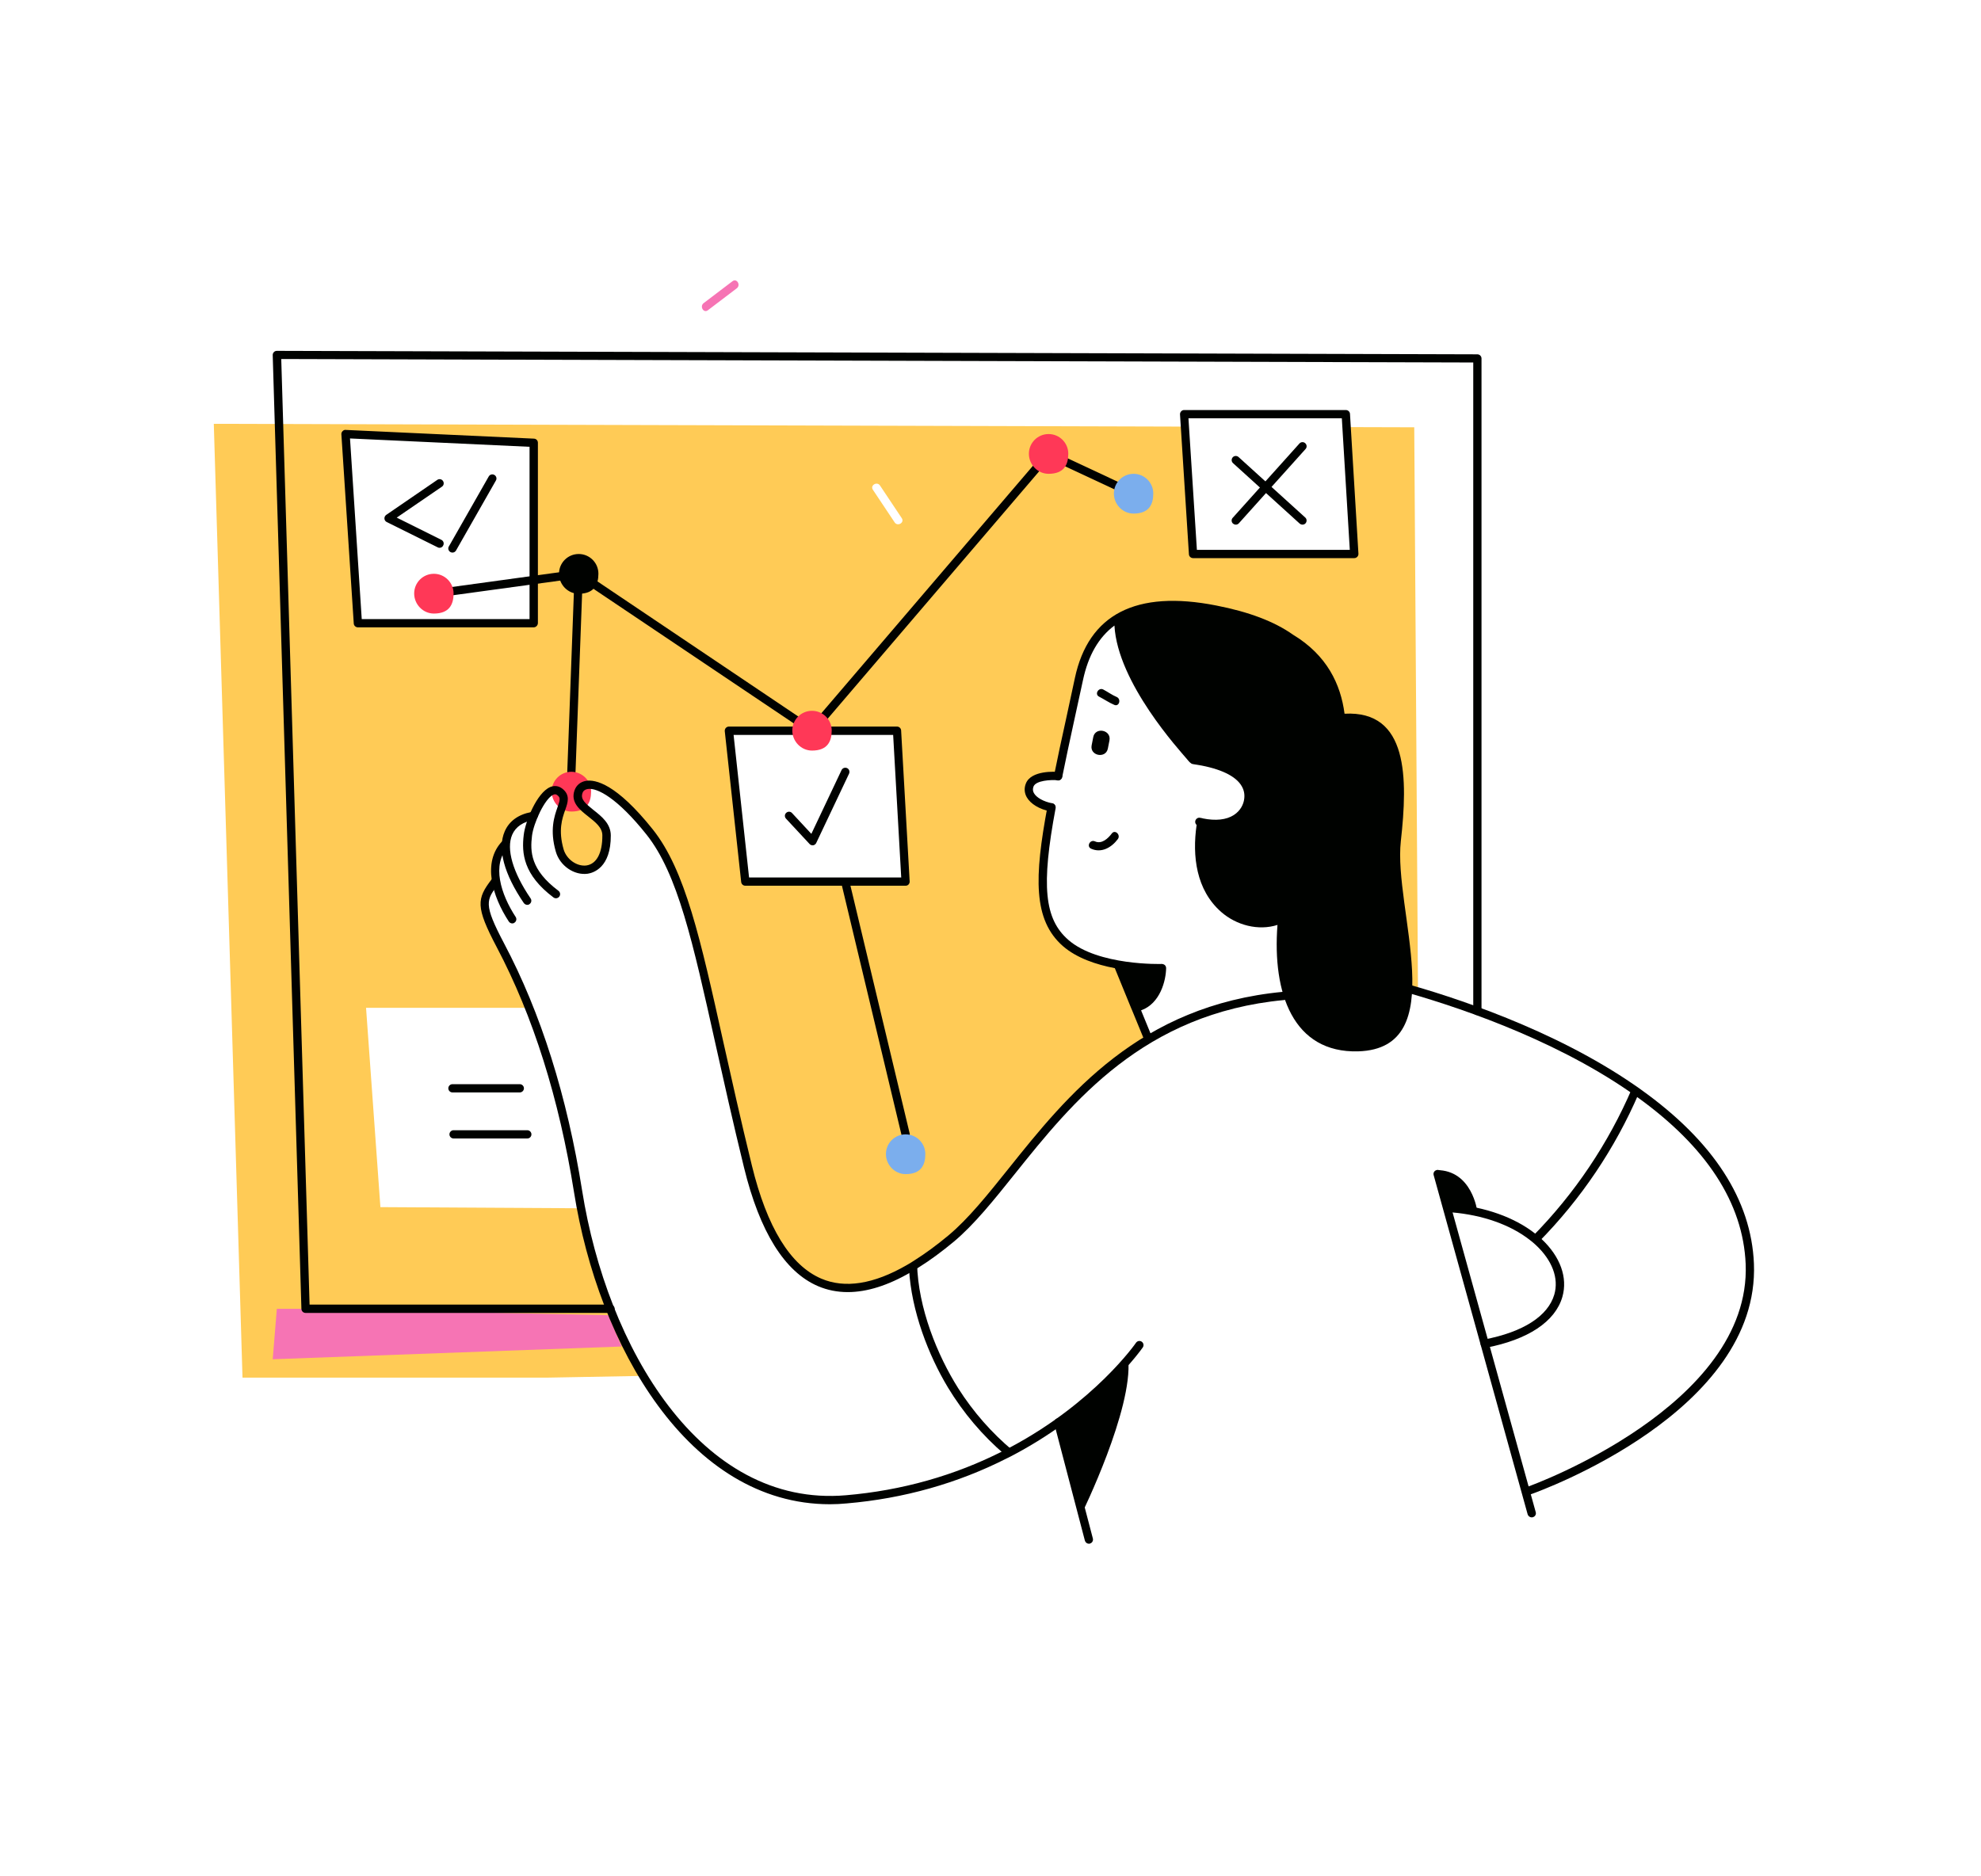 <svg width="699" height="662" viewBox="0 0 699 662" fill="none" xmlns="http://www.w3.org/2000/svg">
<g filter="url(#filter0_b_18_574)">
<path d="M75.439 149.579L85.568 486.206H193.143L227.534 485.577C226.673 485.51 208.369 454.198 201.848 406.335C201.716 405.839 201.55 405.342 201.418 404.879C195.99 385.317 192.68 366.913 184.074 348.344C179.274 338.017 172.621 329.477 171.463 320.408C170.999 316.833 173.051 315.509 174.011 311.934C175.567 305.943 177.056 297.8 180.764 292.604C182.452 290.254 185.696 288.731 188.079 286.447C190.098 284.461 191.157 281.681 193.739 279.761C196.883 277.444 199.929 281.482 198.638 284.461C199.531 285.256 191.521 298.76 202.874 306.274C211.381 311.901 215.353 296.807 213.268 292.008C211.216 287.242 205.357 284.097 204.894 278.801C204.728 276.881 205.026 276.583 206.846 276.65C227.6 277.245 237.729 310.908 242.793 326.3C248.42 343.445 253.319 360.26 256.761 378.002C260.899 399.384 264.738 423.614 277.085 442.183C284.929 453.999 294.992 455.323 304.955 453.735C328.125 450.094 353.281 420.999 366.388 401.734C371.42 394.353 378.768 386.74 387.937 380.153C397.205 373.5 405.314 365.655 405.314 365.655C405.314 365.655 396.642 346.49 395.483 341.095C384.461 338.944 374.763 336.031 370.625 324.28C366.554 312.695 366.984 296.51 371.486 284.858C369.367 284.163 367.679 282.972 365.561 282.243C361.655 280.953 363.31 274.002 367.415 273.803C374.399 273.472 374.366 273.207 375.458 266.455C376.054 262.88 376.352 259.272 376.914 255.697C378.271 247.157 381.614 234.05 386.215 226.602C391.776 217.632 397.9 216.408 408.326 220.214C420.706 224.749 430.801 236.963 439.01 246.694C447.748 257.054 456.222 267.779 461.22 280.522C468.37 298.694 466.814 320.143 475.983 337.421C481.742 348.278 490.712 348.311 500.344 350.132L499.02 150.803L75.439 149.579Z" fill="#FFCB56"/>
</g>
<g filter="url(#filter1_b_18_574)">
<path d="M97.683 461.91L96.227 479.718L219.359 475.216L214.625 464.161L107.812 461.91H97.683Z" fill="#F674B4"/>
</g>
<g filter="url(#filter2_b_18_574)">
<path d="M310.515 171.358C309.489 169.803 306.941 171.259 308 172.848C310.548 176.688 313.13 180.527 315.679 184.367C316.705 185.922 319.254 184.466 318.195 182.877C315.646 179.038 313.064 175.198 310.515 171.358Z" fill="white"/>
</g>
<g filter="url(#filter3_b_18_574)">
<path d="M248.287 106.979C246.798 108.104 248.254 110.653 249.777 109.494C253.186 106.913 256.595 104.331 259.971 101.749C261.461 100.624 260.004 98.108 258.482 99.234C255.073 101.815 251.663 104.397 248.287 106.979Z" fill="#F674B4"/>
</g>
<g filter="url(#filter4_b_18_574)">
<path d="M107.812 463.366C107.017 463.366 106.388 462.738 106.355 461.943L96.227 125.316C96.227 124.919 96.359 124.522 96.657 124.257C96.922 123.959 97.319 123.827 97.716 123.827L521.297 125.051C522.091 125.051 522.753 125.713 522.753 126.508V356.818C522.753 357.612 522.091 358.274 521.297 358.274C520.502 358.274 519.84 357.612 519.84 356.818V127.931L99.239 126.706L109.235 460.421H215.42C216.214 460.421 216.876 461.083 216.876 461.877C216.876 462.671 216.214 463.366 215.387 463.366H107.812Z" fill="#000200"/>
</g>
<g filter="url(#filter5_b_18_574)">
<path d="M262.985 311.14H319.553L316.541 257.882H257.226L262.985 311.14Z" fill="white"/>
</g>
<g filter="url(#filter6_b_18_574)">
<path d="M319.553 312.596H262.985C262.243 312.596 261.631 312.053 261.529 311.305L255.736 258.047C255.703 257.643 255.842 257.212 256.1 256.922C256.381 256.606 256.779 256.425 257.193 256.425H316.508C316.88 256.425 317.236 256.566 317.509 256.823C317.787 257.083 317.949 257.436 317.964 257.816L320.976 311.073C321.008 311.448 320.863 311.846 320.579 312.166C320.347 312.431 319.954 312.596 319.553 312.596ZM258.848 259.371L264.309 309.683H317.997L315.151 259.371L258.848 259.371Z" fill="#000200"/>
</g>
<g filter="url(#filter7_b_18_574)">
<path d="M285.658 297.867L277.35 288.93C276.788 288.334 276.821 287.407 277.417 286.877C278.012 286.315 278.939 286.348 279.469 286.944L286.287 294.292L296.946 271.784C297.277 271.056 298.17 270.758 298.898 271.089C299.627 271.42 299.925 272.313 299.594 273.042L288.009 297.502C287.81 297.933 287.38 298.264 286.916 298.33C286.883 298.33 286.817 298.33 286.718 298.33C286.32 298.33 285.923 298.164 285.658 297.867Z" fill="#000200"/>
</g>
<g filter="url(#filter8_b_18_574)">
<path d="M420.971 195.522H477.87L474.891 146.169H417.826L420.971 195.522Z" fill="white"/>
</g>
<g filter="url(#filter9_b_18_574)">
<path d="M477.869 196.978H420.97C420.2 196.978 419.547 196.369 419.514 195.621L416.369 146.269C416.338 145.893 416.483 145.495 416.767 145.176C417.025 144.886 417.421 144.713 417.826 144.713H474.89C475.661 144.713 476.314 145.322 476.347 146.07L479.326 195.422C479.357 195.797 479.212 196.195 478.928 196.514C478.625 196.817 478.259 196.978 477.869 196.978ZM419.348 147.626L422.327 194.065H476.28L473.467 147.626H419.348Z" fill="#000200"/>
</g>
<g filter="url(#filter10_b_18_574)">
<path d="M458.605 184.797L435.071 163.448C434.475 162.918 434.442 161.991 434.971 161.396C435.501 160.8 436.428 160.767 437.024 161.296L460.558 182.646C461.154 183.175 461.187 184.102 460.657 184.698C460.392 184.996 459.995 185.161 459.598 185.161C459.234 185.161 458.903 185.029 458.605 184.797Z" fill="#000200"/>
</g>
<g filter="url(#filter11_b_18_574)">
<path d="M435.071 184.797C434.475 184.267 434.409 183.34 434.972 182.744L458.506 156.529C459.036 155.933 459.962 155.867 460.558 156.43C461.154 156.96 461.22 157.886 460.658 158.482L437.123 184.697C436.859 184.995 436.461 185.161 436.064 185.161C435.7 185.161 435.369 185.028 435.071 184.797Z" fill="#000200"/>
</g>
<g filter="url(#filter12_b_18_574)">
<path d="M129.161 355.692L134.225 426.03L204.199 426.427L200.955 400.94L188.311 355.692H129.161Z" fill="white"/>
</g>
<g filter="url(#filter13_b_18_574)">
<path d="M159.647 385.549C158.852 385.549 158.19 384.887 158.19 384.092C158.19 383.298 158.852 382.636 159.647 382.636H183.413C184.207 382.636 184.869 383.298 184.869 384.092C184.869 384.887 184.207 385.549 183.413 385.549H159.647Z" fill="#000200"/>
</g>
<g filter="url(#filter14_b_18_574)">
<path d="M160.043 401.801C159.249 401.801 158.587 401.139 158.587 400.344C158.587 399.55 159.249 398.888 160.043 398.888H186.06C186.854 398.888 187.516 399.55 187.516 400.344C187.516 401.139 186.887 401.801 186.06 401.801H160.043Z" fill="#000200"/>
</g>
<g filter="url(#filter15_b_18_574)">
<path d="M126.281 219.949H188.311V156.298L121.912 153.187L126.281 219.949Z" fill="white"/>
</g>
<g filter="url(#filter16_b_18_574)">
<path d="M188.31 221.406H126.281C125.511 221.406 124.857 220.797 124.825 220.048L120.455 153.286C120.423 152.869 120.576 152.47 120.886 152.16C121.184 151.862 121.494 151.717 121.835 151.717C121.893 151.717 121.952 151.722 122.011 151.73L188.41 154.808C189.202 154.841 189.8 155.467 189.8 156.265V219.916C189.784 220.316 189.621 220.691 189.341 220.971C189.06 221.251 188.695 221.406 188.31 221.406ZM123.5 154.742L127.638 218.493H186.854L186.854 157.688L123.5 154.742Z" fill="#000200"/>
</g>
<g filter="url(#filter17_b_18_574)">
<path d="M154.449 193.171L136.443 184.234C135.98 184.003 135.682 183.539 135.649 183.043C135.616 182.513 135.847 182.017 136.278 181.719L154.284 169.373C154.946 168.909 155.873 169.075 156.303 169.737C156.766 170.399 156.601 171.325 155.939 171.756L139.985 182.679L155.74 190.523C156.469 190.887 156.766 191.748 156.402 192.476C156.171 193.039 155.641 193.337 155.111 193.337C154.88 193.337 154.681 193.304 154.449 193.171Z" fill="#000200"/>
</g>
<g filter="url(#filter18_b_18_574)">
<path d="M158.918 194.826C158.223 194.429 157.958 193.535 158.388 192.84L172.456 168.148C172.853 167.453 173.747 167.221 174.442 167.618C175.137 168.015 175.402 168.909 174.971 169.604L160.904 194.297C160.639 194.76 160.142 195.025 159.646 195.025C159.414 195.025 159.149 194.959 158.918 194.826Z" fill="#000200"/>
</g>
<g filter="url(#filter19_b_18_574)">
<path d="M318.129 400.675L296.912 311.901C296.713 311.107 297.21 310.312 298.004 310.147C298.799 309.948 299.593 310.445 299.759 311.239L320.976 400.013C321.174 400.808 320.678 401.602 319.883 401.768C319.784 401.801 319.652 401.801 319.552 401.801C318.89 401.801 318.295 401.337 318.129 400.675Z" fill="#000200"/>
</g>
<g filter="url(#filter20_b_18_574)">
<path d="M285.691 259.074L203.835 204.061L153.291 210.979C152.464 211.079 151.769 210.516 151.636 209.721C151.537 208.927 152.1 208.199 152.894 208.066L203.967 201.049C204.332 201.016 204.696 201.082 204.994 201.281L286.221 255.929L368.872 159.244C369.302 158.747 369.997 158.582 370.593 158.88L400.581 172.914C401.31 173.245 401.641 174.139 401.277 174.867C400.946 175.595 400.085 175.926 399.324 175.562L370.361 162.024L287.611 258.842C287.346 259.173 286.916 259.338 286.519 259.338C286.254 259.338 285.956 259.272 285.691 259.074Z" fill="#000200"/>
</g>
<g filter="url(#filter21_b_18_574)">
<path d="M204.199 209.556C200.359 209.556 197.248 206.313 197.248 202.473C197.248 198.633 200.359 195.522 204.199 195.522C208.039 195.522 211.15 198.633 211.15 202.473C211.15 206.313 209.661 209.556 204.199 209.556Z" fill="#000200"/>
</g>
<g filter="url(#filter22_b_18_574)">
<path d="M369.997 167.221C366.157 167.221 363.046 163.977 363.046 160.138C363.046 156.298 366.157 153.187 369.997 153.187C373.836 153.187 376.948 156.298 376.948 160.138C376.948 163.977 375.458 167.221 369.997 167.221Z" fill="#FF3857"/>
</g>
<g filter="url(#filter23_b_18_574)">
<path d="M399.985 181.256C396.146 181.256 393.034 178.012 393.034 174.172C393.034 170.333 396.146 167.221 399.985 167.221C403.825 167.221 406.936 170.333 406.936 174.172C406.936 178.012 405.447 181.256 399.985 181.256Z" fill="#7BAEED"/>
</g>
<g filter="url(#filter24_b_18_574)">
<path d="M319.553 414.379C315.713 414.379 312.602 411.135 312.602 407.296C312.602 403.456 315.713 400.345 319.553 400.345C323.392 400.345 326.504 403.456 326.504 407.296C326.504 411.135 325.014 414.379 319.553 414.379Z" fill="#7BAEED"/>
</g>
<g filter="url(#filter25_b_18_574)">
<path d="M286.518 264.899C282.679 264.899 279.567 261.655 279.567 257.816C279.567 253.976 282.679 250.865 286.518 250.865C290.358 250.865 293.469 253.976 293.469 257.816C293.469 261.655 291.98 264.899 286.518 264.899Z" fill="#FF3857"/>
</g>
<g filter="url(#filter26_b_18_574)">
<path d="M153.093 216.54C149.253 216.54 146.142 213.296 146.142 209.457C146.142 205.617 149.253 202.506 153.093 202.506C156.932 202.506 160.044 205.65 160.044 209.457C160.044 213.296 158.554 216.54 153.093 216.54Z" fill="#FF3857"/>
</g>
<g filter="url(#filter27_b_18_574)">
<path d="M201.551 273.869C200.756 273.836 200.127 273.174 200.16 272.347L202.742 202.473C202.775 201.678 203.437 201.082 204.265 201.049C205.059 201.082 205.688 201.744 205.655 202.572L203.073 272.446C203.04 273.24 202.411 273.869 201.617 273.869C201.584 273.869 201.584 273.869 201.551 273.869Z" fill="#000200"/>
</g>
<g filter="url(#filter28_b_18_574)">
<path d="M201.617 286.414C197.777 286.414 194.666 283.17 194.666 279.331C194.666 275.491 197.777 272.38 201.617 272.38C205.457 272.413 208.568 275.524 208.568 279.331C208.568 283.17 207.079 286.414 201.617 286.414Z" fill="#FF3857"/>
</g>
<g filter="url(#filter29_b_18_574)">
<path d="M386.347 296.94C384.626 296.179 383.269 298.727 384.99 299.522C388.631 301.177 392.206 299.125 394.424 296.146C395.549 294.656 393.431 292.637 392.305 294.16C390.981 295.914 388.731 298.032 386.347 296.94Z" fill="#000200"/>
</g>
<g filter="url(#filter30_b_18_574)">
<path d="M370.691 286.381C366.753 285.62 363.641 283.733 362.284 281.35C361.457 279.86 361.324 278.205 361.953 276.584C363.774 271.751 372.512 272.347 373.472 272.446C374.266 272.512 374.862 273.207 374.796 274.035C374.73 274.829 374.001 275.425 373.207 275.359C370.791 275.16 365.495 275.425 364.667 277.61C364.369 278.437 364.402 279.198 364.833 279.927C365.726 281.515 368.242 282.906 371.221 283.501C372.015 283.667 372.545 284.428 372.38 285.223C372.28 285.951 371.684 286.414 370.989 286.414C370.89 286.414 370.791 286.414 370.691 286.381Z" fill="#000200"/>
</g>
<g filter="url(#filter31_b_18_574)">
<path d="M390.916 264.171C390.188 267.878 384.462 266.752 385.19 263.045L385.753 260.166C386.448 256.458 392.174 257.584 391.479 261.291L390.916 264.171Z" fill="#000200"/>
</g>
<g filter="url(#filter32_b_18_574)">
<path d="M393.994 245.966C395.715 246.694 394.921 249.507 393.2 248.779C391.313 247.985 389.625 246.793 387.804 245.866C386.116 245.006 387.639 242.49 389.294 243.351C390.883 244.178 392.339 245.27 393.994 245.966Z" fill="#000200"/>
</g>
<g filter="url(#filter33_b_18_574)">
<path d="M411.041 340.632C410.743 340.367 410.379 340.235 409.982 340.202C409.75 340.235 387.441 340.864 376.981 331.728C368.474 324.314 367.349 312.596 372.479 285.223C372.612 284.428 372.115 283.667 371.321 283.502C370.526 283.336 369.765 283.866 369.6 284.66C364.966 309.452 364.469 324.645 375.061 333.913C379.927 338.15 386.911 340.467 393.365 341.691L399.224 356.024C399.257 356.156 399.323 356.288 399.39 356.388L403.957 367.509C404.785 366.914 405.579 366.351 406.407 365.788L402.633 356.586C409.452 354.137 411.405 345.961 411.471 341.691C411.471 341.294 411.306 340.897 411.041 340.632Z" fill="#000200"/>
</g>
<g filter="url(#filter34_b_18_574)">
<path d="M474.427 251.891C473.07 241.497 468.237 231.236 456.222 223.987C449.668 219.353 440.698 215.944 429.113 213.693C400.845 208.133 384.064 216.772 379.264 239.346C378.106 244.741 377.08 249.508 376.12 253.943C374.597 260.894 373.24 267.051 371.916 273.704C371.751 274.498 372.28 275.259 373.075 275.425C373.869 275.59 374.63 275.061 374.796 274.266C376.12 267.646 377.477 261.49 378.966 254.572C379.926 250.136 380.985 245.37 382.144 239.975C383.998 231.303 387.672 224.914 393.232 220.777C394.358 241.1 416.369 264.965 418.852 267.944C419.381 268.573 420.11 269.566 420.904 269.665C429.477 270.89 435.303 273.373 437.752 276.848C438.944 278.536 439.341 280.39 438.944 282.442C438.712 283.667 437.917 285.984 435.369 287.639C432.721 289.36 428.914 289.757 424.38 288.83C424.346 288.797 424.28 288.797 424.247 288.764C424.115 288.731 423.982 288.698 423.85 288.698C423.751 288.665 423.651 288.665 423.519 288.632C422.758 288.433 421.963 288.93 421.765 289.724C421.632 290.254 421.831 290.816 422.228 291.147C420.639 302.137 422.063 314.086 430.867 321.831C436.262 326.564 444.008 328.583 450.76 326.432C448.907 350.562 456.288 371.68 479.226 371.051C512.558 370.058 491.606 320.871 494.287 296.874C496.769 274.664 496.968 250.666 474.427 251.891Z" fill="#000200"/>
</g>
<g filter="url(#filter35_b_18_574)">
<path d="M382.806 543.733L371.983 502.425C371.784 501.63 372.247 500.836 373.009 500.637C373.803 500.439 374.597 500.902 374.796 501.663L385.62 542.972C385.818 543.767 385.355 544.561 384.594 544.76C384.461 544.826 384.329 544.826 384.23 544.826C383.568 544.826 383.005 544.395 382.806 543.733Z" fill="#000200"/>
</g>
<g filter="url(#filter36_b_18_574)">
<path d="M381.78 534.068L373.373 503.981L398.099 479.718C399.787 497.361 381.78 534.068 381.78 534.068Z" fill="#000200"/>
</g>
<g filter="url(#filter37_b_18_574)">
<path d="M539.038 534.465L505.872 414.743C505.641 413.948 506.104 413.154 506.898 412.955C507.66 412.724 508.487 413.187 508.686 413.981L541.885 533.671C542.117 534.465 541.653 535.26 540.859 535.458C540.727 535.525 540.594 535.525 540.462 535.525C539.833 535.525 539.237 535.094 539.038 534.465Z" fill="#000200"/>
</g>
<g filter="url(#filter38_b_18_574)">
<path d="M538.344 526.488C538.079 525.727 538.476 524.9 539.237 524.635C540.032 524.37 617.982 496.169 615.963 446.122C615.069 424.573 602.127 404.68 577.435 387.005C576.64 386.409 575.846 385.88 575.051 385.317C546.916 365.887 511.864 354.534 493.46 349.47C492.666 349.271 492.235 348.443 492.434 347.682C492.632 346.888 493.46 346.457 494.221 346.656C512.79 351.753 548.207 363.272 576.673 382.901C577.501 383.463 578.328 384.026 579.123 384.622C604.577 402.827 617.949 423.481 618.876 445.956C620.994 498.188 543.507 526.19 540.23 527.349C540.065 527.415 539.899 527.448 539.734 527.448C539.138 527.448 538.575 527.084 538.344 526.488Z" fill="#000200"/>
</g>
<g filter="url(#filter39_b_18_574)">
<path d="M522.456 474.488C522.29 473.694 522.82 472.933 523.614 472.767C537.417 470.152 546.221 464.492 548.439 456.879C550.094 451.153 547.711 444.798 541.918 439.402C541.256 438.807 540.561 438.178 539.8 437.615C532.948 432.253 523.184 428.81 512.294 427.884C511.499 427.817 510.904 427.122 510.97 426.295C511.036 425.5 511.731 424.905 512.559 424.971C524.011 425.964 534.305 429.605 541.587 435.298C542.415 435.927 543.176 436.589 543.937 437.284C550.557 443.474 553.239 450.921 551.286 457.707C548.77 466.445 539.138 472.833 524.21 475.68C524.044 475.68 523.945 475.68 523.879 475.68C523.184 475.68 522.588 475.184 522.456 474.488Z" fill="#000200"/>
</g>
<g filter="url(#filter40_b_18_574)">
<path d="M542.911 438.343C542.216 437.714 541.488 437.052 540.66 436.456C555.621 421.296 567.537 403.521 575.879 384.092C576.673 384.654 577.5 385.184 578.295 385.78C569.887 405.309 557.905 423.15 542.911 438.343Z" fill="#000200"/>
</g>
<g filter="url(#filter41_b_18_574)">
<path d="M521.264 427.486L509.249 426.063L506.898 412.955C519.476 412.955 521.264 427.486 521.264 427.486Z" fill="#000200"/>
</g>
<g filter="url(#filter42_b_18_574)">
<path d="M288.67 453.933C276.886 448.902 268.082 434.801 262.521 412.029C258.549 395.81 255.305 381.179 252.426 368.303C244.415 332.224 239.119 308.392 228.13 294.557C217.968 281.78 210.72 277.874 207.31 278.47C206.417 278.636 205.788 279.099 205.523 279.926C204.795 282.078 206.45 283.501 209.429 285.884C212.275 288.135 215.486 290.651 215.519 294.821C215.585 306.274 209.296 308.061 207.376 308.359C202.577 309.021 197.546 305.546 196.122 300.581C193.905 292.935 195.593 288.102 196.718 284.891C197.711 282.078 197.777 281.515 196.619 280.622C196.189 280.291 195.825 280.257 195.295 280.456C192.184 281.78 188.245 290.585 187.715 294.987C187.053 300.482 187.152 306.969 197.049 314.384C197.678 314.88 197.844 315.774 197.347 316.436C196.851 317.065 195.957 317.23 195.295 316.734C184.67 308.757 184.008 301.11 184.802 294.656C185.332 289.989 189.403 279.794 194.136 277.775C195.626 277.146 197.115 277.345 198.373 278.305C201.319 280.555 200.359 283.27 199.432 285.851C198.373 288.863 196.917 292.968 198.87 299.753C199.896 303.295 203.57 305.877 206.913 305.447C210.521 304.917 212.573 301.044 212.54 294.821C212.54 292.074 210.124 290.187 207.575 288.168C204.629 285.851 201.253 283.203 202.709 278.967C203.338 277.146 204.795 275.921 206.748 275.59C210.024 275.028 217.406 276.517 230.348 292.736C241.767 307.102 247.13 331.198 255.206 367.641C258.086 380.517 261.329 395.114 265.301 411.333C270.631 433.179 278.872 446.585 289.762 451.252C298.104 454.827 308.265 453.238 319.95 446.486C320.876 445.956 321.77 445.426 322.697 444.798C326.536 442.381 330.542 439.435 334.679 435.993C341.696 430.134 348.614 421.495 355.929 412.36C376.451 386.707 402.004 354.799 452.813 350.032C453.64 349.999 454.336 350.562 454.402 351.356C454.468 352.151 453.872 352.879 453.078 352.945C403.494 357.612 378.371 388.991 358.18 414.18C350.766 423.448 343.748 432.22 336.533 438.244C332.296 441.752 328.191 444.798 324.253 447.247C323.293 447.876 322.333 448.472 321.373 449.001C313.363 453.668 305.915 456.018 299.13 456.018C295.422 456.018 291.947 455.323 288.67 453.933Z" fill="#000200"/>
</g>
<g filter="url(#filter43_b_18_574)">
<path d="M184.836 318.72C177.852 308.492 175.436 299.522 178.084 293.431C179.639 289.823 182.85 287.473 187.385 286.613C187.616 286.58 187.848 286.513 188.08 286.48C188.874 286.348 189.636 286.911 189.735 287.705C189.867 288.499 189.305 289.261 188.51 289.36C184.637 289.956 181.956 291.776 180.732 294.59C178.547 299.621 180.93 307.83 187.219 317.065C187.683 317.727 187.517 318.653 186.822 319.084C186.623 319.282 186.359 319.349 186.061 319.349C185.597 319.349 185.134 319.117 184.836 318.72Z" fill="#000200"/>
</g>
<g filter="url(#filter44_b_18_574)">
<path d="M179.54 325.24C173.714 316.37 170.04 304.255 177.289 296.808C177.852 296.245 178.779 296.212 179.341 296.774C179.904 297.337 179.937 298.264 179.375 298.827C173.317 305.049 176.76 315.708 181.956 323.619C182.387 324.281 182.221 325.207 181.526 325.638C181.327 325.836 181.03 325.902 180.765 325.902C180.301 325.902 179.838 325.671 179.54 325.24Z" fill="#000200"/>
</g>
<g filter="url(#filter45_b_18_574)">
<path d="M202.544 420.767C197.281 387.7 188.112 358.605 175.27 334.276C167.756 320.01 168.186 317.197 173.548 310.246C174.045 309.617 174.972 309.484 175.601 309.981C176.229 310.477 176.362 311.404 175.865 312.033C171.529 317.627 170.503 318.984 177.851 332.919C190.86 357.513 200.128 386.905 205.424 420.303C214.162 475.183 247.03 532.181 298.534 527.713C318.262 526.025 336.897 520.762 353.943 512.089C354.903 511.626 355.83 511.163 356.724 510.666C386.183 494.944 400.714 474.124 400.846 473.892C401.31 473.23 402.203 473.065 402.865 473.528C403.527 473.991 403.693 474.885 403.229 475.547C403.097 475.746 388.202 497.161 358.081 513.248C357.154 513.744 356.227 514.241 355.234 514.704C337.89 523.509 318.891 528.871 298.799 530.592C296.78 530.791 294.794 530.89 292.841 530.89C242.893 530.89 211.117 474.819 202.544 420.767Z" fill="#000200"/>
</g>
<g filter="url(#filter46_b_18_574)">
<path d="M354.572 513.381C346.695 506.662 339.909 498.651 334.481 489.681C327.662 478.361 321.539 462.705 320.744 447.71C321.671 447.181 322.631 446.618 323.591 445.989C323.955 461.612 330.74 478.295 338.122 489.979C343.418 498.32 349.938 505.735 357.386 511.958C356.492 512.454 355.532 512.917 354.572 513.381Z" fill="#000200"/>
</g>
<defs>
<filter id="filter0_b_18_574" x="72.129" y="146.269" width="431.524" height="343.247" filterUnits="userSpaceOnUse" color-interpolation-filters="sRGB">
<feFlood flood-opacity="0" result="BackgroundImageFix"/>
<feGaussianBlur in="BackgroundImageFix" stdDeviation="1.655"/>
<feComposite in2="SourceAlpha" operator="in" result="effect1_backgroundBlur_18_574"/>
<feBlend mode="normal" in="SourceGraphic" in2="effect1_backgroundBlur_18_574" result="shape"/>
</filter>
<filter id="filter1_b_18_574" x="92.917" y="458.6" width="129.752" height="24.428" filterUnits="userSpaceOnUse" color-interpolation-filters="sRGB">
<feFlood flood-opacity="0" result="BackgroundImageFix"/>
<feGaussianBlur in="BackgroundImageFix" stdDeviation="1.655"/>
<feComposite in2="SourceAlpha" operator="in" result="effect1_backgroundBlur_18_574"/>
<feBlend mode="normal" in="SourceGraphic" in2="effect1_backgroundBlur_18_574" result="shape"/>
</filter>
<filter id="filter2_b_18_574" x="304.437" y="167.384" width="17.32" height="20.957" filterUnits="userSpaceOnUse" color-interpolation-filters="sRGB">
<feFlood flood-opacity="0" result="BackgroundImageFix"/>
<feGaussianBlur in="BackgroundImageFix" stdDeviation="1.655"/>
<feComposite in2="SourceAlpha" operator="in" result="effect1_backgroundBlur_18_574"/>
<feBlend mode="normal" in="SourceGraphic" in2="effect1_backgroundBlur_18_574" result="shape"/>
</filter>
<filter id="filter3_b_18_574" x="244.354" y="95.64" width="19.551" height="17.459" filterUnits="userSpaceOnUse" color-interpolation-filters="sRGB">
<feFlood flood-opacity="0" result="BackgroundImageFix"/>
<feGaussianBlur in="BackgroundImageFix" stdDeviation="1.655"/>
<feComposite in2="SourceAlpha" operator="in" result="effect1_backgroundBlur_18_574"/>
<feBlend mode="normal" in="SourceGraphic" in2="effect1_backgroundBlur_18_574" result="shape"/>
</filter>
<filter id="filter4_b_18_574" x="92.917" y="120.517" width="433.146" height="346.16" filterUnits="userSpaceOnUse" color-interpolation-filters="sRGB">
<feFlood flood-opacity="0" result="BackgroundImageFix"/>
<feGaussianBlur in="BackgroundImageFix" stdDeviation="1.655"/>
<feComposite in2="SourceAlpha" operator="in" result="effect1_backgroundBlur_18_574"/>
<feBlend mode="normal" in="SourceGraphic" in2="effect1_backgroundBlur_18_574" result="shape"/>
</filter>
<filter id="filter5_b_18_574" x="253.916" y="254.572" width="68.947" height="59.878" filterUnits="userSpaceOnUse" color-interpolation-filters="sRGB">
<feFlood flood-opacity="0" result="BackgroundImageFix"/>
<feGaussianBlur in="BackgroundImageFix" stdDeviation="1.655"/>
<feComposite in2="SourceAlpha" operator="in" result="effect1_backgroundBlur_18_574"/>
<feBlend mode="normal" in="SourceGraphic" in2="effect1_backgroundBlur_18_574" result="shape"/>
</filter>
<filter id="filter6_b_18_574" x="252.421" y="253.115" width="71.869" height="62.791" filterUnits="userSpaceOnUse" color-interpolation-filters="sRGB">
<feFlood flood-opacity="0" result="BackgroundImageFix"/>
<feGaussianBlur in="BackgroundImageFix" stdDeviation="1.655"/>
<feComposite in2="SourceAlpha" operator="in" result="effect1_backgroundBlur_18_574"/>
<feBlend mode="normal" in="SourceGraphic" in2="effect1_backgroundBlur_18_574" result="shape"/>
</filter>
<filter id="filter7_b_18_574" x="273.638" y="267.644" width="29.4" height="33.996" filterUnits="userSpaceOnUse" color-interpolation-filters="sRGB">
<feFlood flood-opacity="0" result="BackgroundImageFix"/>
<feGaussianBlur in="BackgroundImageFix" stdDeviation="1.655"/>
<feComposite in2="SourceAlpha" operator="in" result="effect1_backgroundBlur_18_574"/>
<feBlend mode="normal" in="SourceGraphic" in2="effect1_backgroundBlur_18_574" result="shape"/>
</filter>
<filter id="filter8_b_18_574" x="414.516" y="142.859" width="66.663" height="55.972" filterUnits="userSpaceOnUse" color-interpolation-filters="sRGB">
<feFlood flood-opacity="0" result="BackgroundImageFix"/>
<feGaussianBlur in="BackgroundImageFix" stdDeviation="1.655"/>
<feComposite in2="SourceAlpha" operator="in" result="effect1_backgroundBlur_18_574"/>
<feBlend mode="normal" in="SourceGraphic" in2="effect1_backgroundBlur_18_574" result="shape"/>
</filter>
<filter id="filter9_b_18_574" x="413.055" y="141.403" width="69.585" height="58.885" filterUnits="userSpaceOnUse" color-interpolation-filters="sRGB">
<feFlood flood-opacity="0" result="BackgroundImageFix"/>
<feGaussianBlur in="BackgroundImageFix" stdDeviation="1.655"/>
<feComposite in2="SourceAlpha" operator="in" result="effect1_backgroundBlur_18_574"/>
<feBlend mode="normal" in="SourceGraphic" in2="effect1_backgroundBlur_18_574" result="shape"/>
</filter>
<filter id="filter10_b_18_574" x="431.288" y="157.612" width="33.054" height="30.859" filterUnits="userSpaceOnUse" color-interpolation-filters="sRGB">
<feFlood flood-opacity="0" result="BackgroundImageFix"/>
<feGaussianBlur in="BackgroundImageFix" stdDeviation="1.655"/>
<feComposite in2="SourceAlpha" operator="in" result="effect1_backgroundBlur_18_574"/>
<feBlend mode="normal" in="SourceGraphic" in2="effect1_backgroundBlur_18_574" result="shape"/>
</filter>
<filter id="filter11_b_18_574" x="431.275" y="152.733" width="33.08" height="35.738" filterUnits="userSpaceOnUse" color-interpolation-filters="sRGB">
<feFlood flood-opacity="0" result="BackgroundImageFix"/>
<feGaussianBlur in="BackgroundImageFix" stdDeviation="1.655"/>
<feComposite in2="SourceAlpha" operator="in" result="effect1_backgroundBlur_18_574"/>
<feBlend mode="normal" in="SourceGraphic" in2="effect1_backgroundBlur_18_574" result="shape"/>
</filter>
<filter id="filter12_b_18_574" x="125.851" y="352.382" width="81.658" height="77.355" filterUnits="userSpaceOnUse" color-interpolation-filters="sRGB">
<feFlood flood-opacity="0" result="BackgroundImageFix"/>
<feGaussianBlur in="BackgroundImageFix" stdDeviation="1.655"/>
<feComposite in2="SourceAlpha" operator="in" result="effect1_backgroundBlur_18_574"/>
<feBlend mode="normal" in="SourceGraphic" in2="effect1_backgroundBlur_18_574" result="shape"/>
</filter>
<filter id="filter13_b_18_574" x="154.88" y="379.326" width="33.299" height="9.533" filterUnits="userSpaceOnUse" color-interpolation-filters="sRGB">
<feFlood flood-opacity="0" result="BackgroundImageFix"/>
<feGaussianBlur in="BackgroundImageFix" stdDeviation="1.655"/>
<feComposite in2="SourceAlpha" operator="in" result="effect1_backgroundBlur_18_574"/>
<feBlend mode="normal" in="SourceGraphic" in2="effect1_backgroundBlur_18_574" result="shape"/>
</filter>
<filter id="filter14_b_18_574" x="155.277" y="395.578" width="35.55" height="9.533" filterUnits="userSpaceOnUse" color-interpolation-filters="sRGB">
<feFlood flood-opacity="0" result="BackgroundImageFix"/>
<feGaussianBlur in="BackgroundImageFix" stdDeviation="1.655"/>
<feComposite in2="SourceAlpha" operator="in" result="effect1_backgroundBlur_18_574"/>
<feBlend mode="normal" in="SourceGraphic" in2="effect1_backgroundBlur_18_574" result="shape"/>
</filter>
<filter id="filter15_b_18_574" x="118.602" y="149.877" width="73.018" height="73.383" filterUnits="userSpaceOnUse" color-interpolation-filters="sRGB">
<feFlood flood-opacity="0" result="BackgroundImageFix"/>
<feGaussianBlur in="BackgroundImageFix" stdDeviation="1.655"/>
<feComposite in2="SourceAlpha" operator="in" result="effect1_backgroundBlur_18_574"/>
<feBlend mode="normal" in="SourceGraphic" in2="effect1_backgroundBlur_18_574" result="shape"/>
</filter>
<filter id="filter16_b_18_574" x="117.141" y="148.407" width="75.969" height="76.308" filterUnits="userSpaceOnUse" color-interpolation-filters="sRGB">
<feFlood flood-opacity="0" result="BackgroundImageFix"/>
<feGaussianBlur in="BackgroundImageFix" stdDeviation="1.655"/>
<feComposite in2="SourceAlpha" operator="in" result="effect1_backgroundBlur_18_574"/>
<feBlend mode="normal" in="SourceGraphic" in2="effect1_backgroundBlur_18_574" result="shape"/>
</filter>
<filter id="filter17_b_18_574" x="132.336" y="165.799" width="27.541" height="30.848" filterUnits="userSpaceOnUse" color-interpolation-filters="sRGB">
<feFlood flood-opacity="0" result="BackgroundImageFix"/>
<feGaussianBlur in="BackgroundImageFix" stdDeviation="1.655"/>
<feComposite in2="SourceAlpha" operator="in" result="effect1_backgroundBlur_18_574"/>
<feBlend mode="normal" in="SourceGraphic" in2="effect1_backgroundBlur_18_574" result="shape"/>
</filter>
<filter id="filter18_b_18_574" x="154.87" y="164.114" width="23.62" height="34.221" filterUnits="userSpaceOnUse" color-interpolation-filters="sRGB">
<feFlood flood-opacity="0" result="BackgroundImageFix"/>
<feGaussianBlur in="BackgroundImageFix" stdDeviation="1.655"/>
<feComposite in2="SourceAlpha" operator="in" result="effect1_backgroundBlur_18_574"/>
<feBlend mode="normal" in="SourceGraphic" in2="effect1_backgroundBlur_18_574" result="shape"/>
</filter>
<filter id="filter19_b_18_574" x="293.558" y="306.793" width="30.771" height="98.318" filterUnits="userSpaceOnUse" color-interpolation-filters="sRGB">
<feFlood flood-opacity="0" result="BackgroundImageFix"/>
<feGaussianBlur in="BackgroundImageFix" stdDeviation="1.655"/>
<feComposite in2="SourceAlpha" operator="in" result="effect1_backgroundBlur_18_574"/>
<feBlend mode="normal" in="SourceGraphic" in2="effect1_backgroundBlur_18_574" result="shape"/>
</filter>
<filter id="filter20_b_18_574" x="148.315" y="155.421" width="256.421" height="107.227" filterUnits="userSpaceOnUse" color-interpolation-filters="sRGB">
<feFlood flood-opacity="0" result="BackgroundImageFix"/>
<feGaussianBlur in="BackgroundImageFix" stdDeviation="1.655"/>
<feComposite in2="SourceAlpha" operator="in" result="effect1_backgroundBlur_18_574"/>
<feBlend mode="normal" in="SourceGraphic" in2="effect1_backgroundBlur_18_574" result="shape"/>
</filter>
<filter id="filter21_b_18_574" x="193.938" y="192.212" width="20.522" height="20.654" filterUnits="userSpaceOnUse" color-interpolation-filters="sRGB">
<feFlood flood-opacity="0" result="BackgroundImageFix"/>
<feGaussianBlur in="BackgroundImageFix" stdDeviation="1.655"/>
<feComposite in2="SourceAlpha" operator="in" result="effect1_backgroundBlur_18_574"/>
<feBlend mode="normal" in="SourceGraphic" in2="effect1_backgroundBlur_18_574" result="shape"/>
</filter>
<filter id="filter22_b_18_574" x="359.736" y="149.877" width="20.522" height="20.654" filterUnits="userSpaceOnUse" color-interpolation-filters="sRGB">
<feFlood flood-opacity="0" result="BackgroundImageFix"/>
<feGaussianBlur in="BackgroundImageFix" stdDeviation="1.655"/>
<feComposite in2="SourceAlpha" operator="in" result="effect1_backgroundBlur_18_574"/>
<feBlend mode="normal" in="SourceGraphic" in2="effect1_backgroundBlur_18_574" result="shape"/>
</filter>
<filter id="filter23_b_18_574" x="389.724" y="163.911" width="20.522" height="20.654" filterUnits="userSpaceOnUse" color-interpolation-filters="sRGB">
<feFlood flood-opacity="0" result="BackgroundImageFix"/>
<feGaussianBlur in="BackgroundImageFix" stdDeviation="1.655"/>
<feComposite in2="SourceAlpha" operator="in" result="effect1_backgroundBlur_18_574"/>
<feBlend mode="normal" in="SourceGraphic" in2="effect1_backgroundBlur_18_574" result="shape"/>
</filter>
<filter id="filter24_b_18_574" x="309.292" y="397.035" width="20.522" height="20.654" filterUnits="userSpaceOnUse" color-interpolation-filters="sRGB">
<feFlood flood-opacity="0" result="BackgroundImageFix"/>
<feGaussianBlur in="BackgroundImageFix" stdDeviation="1.655"/>
<feComposite in2="SourceAlpha" operator="in" result="effect1_backgroundBlur_18_574"/>
<feBlend mode="normal" in="SourceGraphic" in2="effect1_backgroundBlur_18_574" result="shape"/>
</filter>
<filter id="filter25_b_18_574" x="276.257" y="247.555" width="20.522" height="20.654" filterUnits="userSpaceOnUse" color-interpolation-filters="sRGB">
<feFlood flood-opacity="0" result="BackgroundImageFix"/>
<feGaussianBlur in="BackgroundImageFix" stdDeviation="1.655"/>
<feComposite in2="SourceAlpha" operator="in" result="effect1_backgroundBlur_18_574"/>
<feBlend mode="normal" in="SourceGraphic" in2="effect1_backgroundBlur_18_574" result="shape"/>
</filter>
<filter id="filter26_b_18_574" x="142.832" y="199.196" width="20.522" height="20.654" filterUnits="userSpaceOnUse" color-interpolation-filters="sRGB">
<feFlood flood-opacity="0" result="BackgroundImageFix"/>
<feGaussianBlur in="BackgroundImageFix" stdDeviation="1.655"/>
<feComposite in2="SourceAlpha" operator="in" result="effect1_backgroundBlur_18_574"/>
<feBlend mode="normal" in="SourceGraphic" in2="effect1_backgroundBlur_18_574" result="shape"/>
</filter>
<filter id="filter27_b_18_574" x="196.849" y="197.739" width="12.117" height="79.44" filterUnits="userSpaceOnUse" color-interpolation-filters="sRGB">
<feFlood flood-opacity="0" result="BackgroundImageFix"/>
<feGaussianBlur in="BackgroundImageFix" stdDeviation="1.655"/>
<feComposite in2="SourceAlpha" operator="in" result="effect1_backgroundBlur_18_574"/>
<feBlend mode="normal" in="SourceGraphic" in2="effect1_backgroundBlur_18_574" result="shape"/>
</filter>
<filter id="filter28_b_18_574" x="191.356" y="269.07" width="20.522" height="20.654" filterUnits="userSpaceOnUse" color-interpolation-filters="sRGB">
<feFlood flood-opacity="0" result="BackgroundImageFix"/>
<feGaussianBlur in="BackgroundImageFix" stdDeviation="1.655"/>
<feComposite in2="SourceAlpha" operator="in" result="effect1_backgroundBlur_18_574"/>
<feBlend mode="normal" in="SourceGraphic" in2="effect1_backgroundBlur_18_574" result="shape"/>
</filter>
<filter id="filter29_b_18_574" x="380.884" y="290.308" width="17.169" height="13.114" filterUnits="userSpaceOnUse" color-interpolation-filters="sRGB">
<feFlood flood-opacity="0" result="BackgroundImageFix"/>
<feGaussianBlur in="BackgroundImageFix" stdDeviation="1.655"/>
<feComposite in2="SourceAlpha" operator="in" result="effect1_backgroundBlur_18_574"/>
<feBlend mode="normal" in="SourceGraphic" in2="effect1_backgroundBlur_18_574" result="shape"/>
</filter>
<filter id="filter30_b_18_574" x="358.249" y="269.061" width="19.862" height="20.663" filterUnits="userSpaceOnUse" color-interpolation-filters="sRGB">
<feFlood flood-opacity="0" result="BackgroundImageFix"/>
<feGaussianBlur in="BackgroundImageFix" stdDeviation="1.655"/>
<feComposite in2="SourceAlpha" operator="in" result="effect1_backgroundBlur_18_574"/>
<feBlend mode="normal" in="SourceGraphic" in2="effect1_backgroundBlur_18_574" result="shape"/>
</filter>
<filter id="filter31_b_18_574" x="381.816" y="254.575" width="13.031" height="15.187" filterUnits="userSpaceOnUse" color-interpolation-filters="sRGB">
<feFlood flood-opacity="0" result="BackgroundImageFix"/>
<feGaussianBlur in="BackgroundImageFix" stdDeviation="1.655"/>
<feComposite in2="SourceAlpha" operator="in" result="effect1_backgroundBlur_18_574"/>
<feBlend mode="normal" in="SourceGraphic" in2="effect1_backgroundBlur_18_574" result="shape"/>
</filter>
<filter id="filter32_b_18_574" x="383.758" y="239.864" width="14.506" height="12.345" filterUnits="userSpaceOnUse" color-interpolation-filters="sRGB">
<feFlood flood-opacity="0" result="BackgroundImageFix"/>
<feGaussianBlur in="BackgroundImageFix" stdDeviation="1.655"/>
<feComposite in2="SourceAlpha" operator="in" result="effect1_backgroundBlur_18_574"/>
<feBlend mode="normal" in="SourceGraphic" in2="effect1_backgroundBlur_18_574" result="shape"/>
</filter>
<filter id="filter33_b_18_574" x="363.155" y="280.161" width="51.626" height="90.658" filterUnits="userSpaceOnUse" color-interpolation-filters="sRGB">
<feFlood flood-opacity="0" result="BackgroundImageFix"/>
<feGaussianBlur in="BackgroundImageFix" stdDeviation="1.655"/>
<feComposite in2="SourceAlpha" operator="in" result="effect1_backgroundBlur_18_574"/>
<feBlend mode="normal" in="SourceGraphic" in2="effect1_backgroundBlur_18_574" result="shape"/>
</filter>
<filter id="filter34_b_18_574" x="368.576" y="208.748" width="133.084" height="165.626" filterUnits="userSpaceOnUse" color-interpolation-filters="sRGB">
<feFlood flood-opacity="0" result="BackgroundImageFix"/>
<feGaussianBlur in="BackgroundImageFix" stdDeviation="1.655"/>
<feComposite in2="SourceAlpha" operator="in" result="effect1_backgroundBlur_18_574"/>
<feBlend mode="normal" in="SourceGraphic" in2="effect1_backgroundBlur_18_574" result="shape"/>
</filter>
<filter id="filter35_b_18_574" x="368.627" y="497.281" width="20.349" height="50.854" filterUnits="userSpaceOnUse" color-interpolation-filters="sRGB">
<feFlood flood-opacity="0" result="BackgroundImageFix"/>
<feGaussianBlur in="BackgroundImageFix" stdDeviation="1.655"/>
<feComposite in2="SourceAlpha" operator="in" result="effect1_backgroundBlur_18_574"/>
<feBlend mode="normal" in="SourceGraphic" in2="effect1_backgroundBlur_18_574" result="shape"/>
</filter>
<filter id="filter36_b_18_574" x="370.063" y="476.408" width="31.458" height="60.97" filterUnits="userSpaceOnUse" color-interpolation-filters="sRGB">
<feFlood flood-opacity="0" result="BackgroundImageFix"/>
<feGaussianBlur in="BackgroundImageFix" stdDeviation="1.655"/>
<feComposite in2="SourceAlpha" operator="in" result="effect1_backgroundBlur_18_574"/>
<feBlend mode="normal" in="SourceGraphic" in2="effect1_backgroundBlur_18_574" result="shape"/>
</filter>
<filter id="filter37_b_18_574" x="502.503" y="409.586" width="42.752" height="129.249" filterUnits="userSpaceOnUse" color-interpolation-filters="sRGB">
<feFlood flood-opacity="0" result="BackgroundImageFix"/>
<feGaussianBlur in="BackgroundImageFix" stdDeviation="1.655"/>
<feComposite in2="SourceAlpha" operator="in" result="effect1_backgroundBlur_18_574"/>
<feBlend mode="normal" in="SourceGraphic" in2="effect1_backgroundBlur_18_574" result="shape"/>
</filter>
<filter id="filter38_b_18_574" x="489.076" y="343.298" width="133.153" height="187.46" filterUnits="userSpaceOnUse" color-interpolation-filters="sRGB">
<feFlood flood-opacity="0" result="BackgroundImageFix"/>
<feGaussianBlur in="BackgroundImageFix" stdDeviation="1.655"/>
<feComposite in2="SourceAlpha" operator="in" result="effect1_backgroundBlur_18_574"/>
<feBlend mode="normal" in="SourceGraphic" in2="effect1_backgroundBlur_18_574" result="shape"/>
</filter>
<filter id="filter39_b_18_574" x="507.655" y="421.656" width="47.564" height="57.334" filterUnits="userSpaceOnUse" color-interpolation-filters="sRGB">
<feFlood flood-opacity="0" result="BackgroundImageFix"/>
<feGaussianBlur in="BackgroundImageFix" stdDeviation="1.655"/>
<feComposite in2="SourceAlpha" operator="in" result="effect1_backgroundBlur_18_574"/>
<feBlend mode="normal" in="SourceGraphic" in2="effect1_backgroundBlur_18_574" result="shape"/>
</filter>
<filter id="filter40_b_18_574" x="537.35" y="380.782" width="44.255" height="60.871" filterUnits="userSpaceOnUse" color-interpolation-filters="sRGB">
<feFlood flood-opacity="0" result="BackgroundImageFix"/>
<feGaussianBlur in="BackgroundImageFix" stdDeviation="1.655"/>
<feComposite in2="SourceAlpha" operator="in" result="effect1_backgroundBlur_18_574"/>
<feBlend mode="normal" in="SourceGraphic" in2="effect1_backgroundBlur_18_574" result="shape"/>
</filter>
<filter id="filter41_b_18_574" x="503.588" y="409.645" width="20.985" height="21.151" filterUnits="userSpaceOnUse" color-interpolation-filters="sRGB">
<feFlood flood-opacity="0" result="BackgroundImageFix"/>
<feGaussianBlur in="BackgroundImageFix" stdDeviation="1.655"/>
<feComposite in2="SourceAlpha" operator="in" result="effect1_backgroundBlur_18_574"/>
<feBlend mode="normal" in="SourceGraphic" in2="effect1_backgroundBlur_18_574" result="shape"/>
</filter>
<filter id="filter42_b_18_574" x="181.254" y="272.186" width="276.463" height="187.143" filterUnits="userSpaceOnUse" color-interpolation-filters="sRGB">
<feFlood flood-opacity="0" result="BackgroundImageFix"/>
<feGaussianBlur in="BackgroundImageFix" stdDeviation="1.655"/>
<feComposite in2="SourceAlpha" operator="in" result="effect1_backgroundBlur_18_574"/>
<feBlend mode="normal" in="SourceGraphic" in2="effect1_backgroundBlur_18_574" result="shape"/>
</filter>
<filter id="filter43_b_18_574" x="173.726" y="283.151" width="19.338" height="39.508" filterUnits="userSpaceOnUse" color-interpolation-filters="sRGB">
<feFlood flood-opacity="0" result="BackgroundImageFix"/>
<feGaussianBlur in="BackgroundImageFix" stdDeviation="1.655"/>
<feComposite in2="SourceAlpha" operator="in" result="effect1_backgroundBlur_18_574"/>
<feBlend mode="normal" in="SourceGraphic" in2="effect1_backgroundBlur_18_574" result="shape"/>
</filter>
<filter id="filter44_b_18_574" x="169.961" y="293.059" width="15.541" height="36.154" filterUnits="userSpaceOnUse" color-interpolation-filters="sRGB">
<feFlood flood-opacity="0" result="BackgroundImageFix"/>
<feGaussianBlur in="BackgroundImageFix" stdDeviation="1.655"/>
<feComposite in2="SourceAlpha" operator="in" result="effect1_backgroundBlur_18_574"/>
<feBlend mode="normal" in="SourceGraphic" in2="effect1_backgroundBlur_18_574" result="shape"/>
</filter>
<filter id="filter45_b_18_574" x="166.258" y="306.368" width="240.544" height="227.832" filterUnits="userSpaceOnUse" color-interpolation-filters="sRGB">
<feFlood flood-opacity="0" result="BackgroundImageFix"/>
<feGaussianBlur in="BackgroundImageFix" stdDeviation="1.655"/>
<feComposite in2="SourceAlpha" operator="in" result="effect1_backgroundBlur_18_574"/>
<feBlend mode="normal" in="SourceGraphic" in2="effect1_backgroundBlur_18_574" result="shape"/>
</filter>
<filter id="filter46_b_18_574" x="317.434" y="442.679" width="43.262" height="74.012" filterUnits="userSpaceOnUse" color-interpolation-filters="sRGB">
<feFlood flood-opacity="0" result="BackgroundImageFix"/>
<feGaussianBlur in="BackgroundImageFix" stdDeviation="1.655"/>
<feComposite in2="SourceAlpha" operator="in" result="effect1_backgroundBlur_18_574"/>
<feBlend mode="normal" in="SourceGraphic" in2="effect1_backgroundBlur_18_574" result="shape"/>
</filter>
</defs>
</svg>
